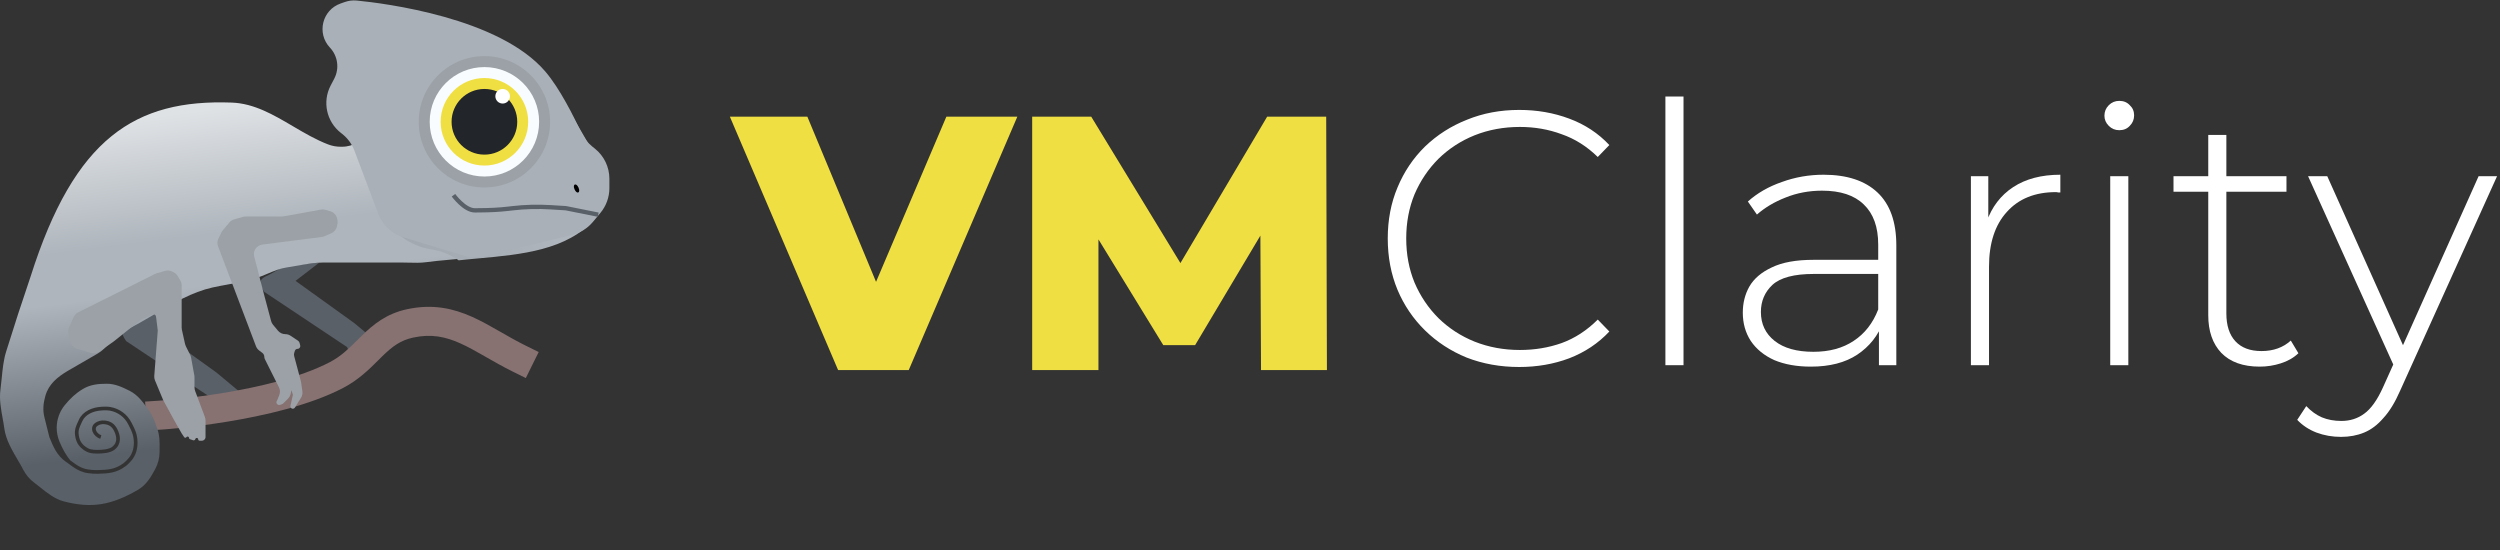 <svg width="259" height="57" viewBox="0 0 259 57" fill="none" xmlns="http://www.w3.org/2000/svg">
    <rect x="0" y="0" width="259" height="57" fill="#333333" stroke="none"/>
    <path d="M86.829 38.342L75.613 12.084H83.641L93.094 34.816H88.367L98.045 12.084H105.397L94.144 38.342H86.829Z" fill="#F0DF42"/>
    <path d="M106.934 38.342V12.084H113.049L123.927 29.939H120.701L131.279 12.084H137.394L137.469 38.342H130.642L130.567 22.475H131.729L123.815 35.754H120.514L112.374 22.475H113.799V38.342H106.934Z" fill="#F0DF42"/>
    <path d="M157.388 38.021C155.438 38.021 153.624 37.696 151.949 37.046C150.298 36.37 148.861 35.433 147.635 34.232C146.41 33.032 145.459 31.632 144.784 30.031C144.109 28.406 143.771 26.63 143.771 24.704C143.771 22.779 144.109 21.016 144.784 19.415C145.459 17.79 146.41 16.377 147.635 15.177C148.886 13.976 150.336 13.051 151.986 12.401C153.637 11.726 155.438 11.388 157.388 11.388C159.239 11.388 160.964 11.688 162.565 12.288C164.19 12.888 165.578 13.801 166.728 15.027L165.528 16.264C164.403 15.164 163.152 14.376 161.777 13.901C160.427 13.401 158.989 13.151 157.463 13.151C155.788 13.151 154.225 13.438 152.774 14.014C151.349 14.589 150.098 15.402 149.023 16.452C147.973 17.502 147.148 18.728 146.547 20.128C145.972 21.529 145.685 23.054 145.685 24.704C145.685 26.355 145.972 27.88 146.547 29.281C147.148 30.681 147.973 31.907 149.023 32.957C150.098 34.007 151.349 34.82 152.774 35.395C154.225 35.97 155.788 36.258 157.463 36.258C158.989 36.258 160.427 36.02 161.777 35.545C163.152 35.045 164.403 34.232 165.528 33.107L166.728 34.345C165.578 35.57 164.19 36.495 162.565 37.121C160.964 37.721 159.239 38.021 157.388 38.021Z" fill="white"/>
    <path d="M172.536 37.834V10H174.412V37.834H172.536Z" fill="white"/>
    <path d="M194.658 37.834V33.37L194.583 32.694V25.342C194.583 23.517 194.083 22.129 193.083 21.178C192.107 20.228 190.669 19.753 188.769 19.753C187.418 19.753 186.155 19.991 184.98 20.466C183.83 20.916 182.842 21.503 182.017 22.229L181.079 20.878C182.054 20.003 183.23 19.328 184.605 18.853C185.98 18.352 187.418 18.102 188.919 18.102C191.345 18.102 193.208 18.715 194.508 19.941C195.808 21.166 196.459 22.991 196.459 25.417V37.834H194.658ZM187.606 37.983C186.155 37.983 184.893 37.758 183.817 37.308C182.767 36.833 181.954 36.17 181.379 35.32C180.829 34.47 180.554 33.495 180.554 32.394C180.554 31.394 180.779 30.494 181.229 29.694C181.704 28.868 182.479 28.206 183.555 27.705C184.63 27.18 186.068 26.918 187.868 26.918H195.071V28.381H187.906C185.88 28.381 184.455 28.756 183.63 29.506C182.829 30.256 182.429 31.194 182.429 32.319C182.429 33.57 182.904 34.57 183.855 35.32C184.805 36.07 186.143 36.446 187.868 36.446C189.519 36.446 190.907 36.07 192.032 35.32C193.183 34.57 194.033 33.482 194.583 32.057L195.108 33.332C194.583 34.758 193.683 35.895 192.407 36.746C191.157 37.571 189.556 37.983 187.606 37.983Z" fill="white"/>
    <path d="M204.186 37.834V18.253H205.987V23.617L205.799 23.017C206.349 21.441 207.275 20.228 208.575 19.378C209.875 18.528 211.501 18.102 213.452 18.102V19.941C213.377 19.941 213.301 19.941 213.226 19.941C213.151 19.916 213.076 19.903 213.001 19.903C210.826 19.903 209.125 20.591 207.9 21.966C206.674 23.317 206.062 25.205 206.062 27.63V37.834H204.186Z" fill="white"/>
    <path d="M218.619 37.834V18.253H220.495V37.834H218.619ZM219.557 13.489C219.132 13.489 218.769 13.338 218.469 13.038C218.169 12.738 218.019 12.388 218.019 11.988C218.019 11.563 218.169 11.2 218.469 10.9C218.769 10.6 219.132 10.45 219.557 10.45C220.007 10.45 220.37 10.6 220.645 10.9C220.945 11.175 221.095 11.525 221.095 11.951C221.095 12.376 220.945 12.738 220.645 13.038C220.37 13.338 220.007 13.489 219.557 13.489Z" fill="white"/>
    <path d="M234.102 37.983C232.376 37.983 231.051 37.508 230.126 36.558C229.225 35.608 228.775 34.307 228.775 32.657V13.976H230.651V32.469C230.651 33.72 230.963 34.682 231.589 35.358C232.214 36.033 233.114 36.37 234.289 36.37C235.515 36.37 236.528 36.008 237.328 35.283L238.116 36.596C237.615 37.071 237.003 37.421 236.278 37.646C235.577 37.871 234.852 37.983 234.102 37.983ZM225.174 19.866V18.253H236.878V19.866H225.174Z" fill="white"/>
    <path d="M242.53 45.261C241.629 45.261 240.779 45.111 239.979 44.811C239.204 44.511 238.541 44.073 237.991 43.498L238.929 42.072C239.429 42.597 239.966 42.985 240.541 43.235C241.142 43.485 241.817 43.61 242.567 43.61C243.467 43.61 244.255 43.36 244.93 42.86C245.631 42.36 246.281 41.447 246.881 40.122L248.231 37.121L248.494 36.783L256.784 18.253H258.697L248.644 40.497C248.119 41.697 247.544 42.635 246.918 43.31C246.318 44.01 245.656 44.511 244.93 44.811C244.205 45.111 243.405 45.261 242.53 45.261ZM248.194 38.321L239.116 18.253H241.104L249.357 36.671L248.194 38.321Z" fill="white"/>
    <path d="M30.619 29.098L33.093 27.195L29.477 27.575L27.764 28.527C27.764 28.527 27.143 28.754 27.002 29.098C26.825 29.533 27.383 30.24 27.383 30.24L35.949 35.95L36.139 36.331C36.139 36.331 36.037 36.704 36.139 36.902C36.237 37.093 36.44 36.957 36.633 36.751L36.52 36.902C36.52 36.902 36.593 37.165 36.71 37.283C37.082 37.655 37.662 36.331 37.662 36.331C37.662 36.331 37.153 37.555 37.662 37.664C37.987 37.733 38.423 37.283 38.423 37.283L39.375 36.331L38.994 35.379L36.71 33.476L30.619 29.098Z" fill="#596068"/>
    <path d="M16.319 34.205L18.794 32.302L15.177 32.682L13.464 33.634C13.464 33.634 12.843 33.861 12.703 34.205C12.525 34.641 13.083 35.347 13.083 35.347L21.649 41.058L21.839 41.438C21.839 41.438 21.737 41.812 21.839 42.01C21.938 42.2 22.14 42.065 22.333 41.858L22.22 42.01C22.22 42.01 22.293 42.273 22.41 42.39C22.782 42.762 23.362 41.438 23.362 41.438C23.362 41.438 22.853 42.662 23.362 42.771C23.687 42.841 24.123 42.39 24.123 42.39L25.075 41.438L24.695 40.487L22.41 38.583L16.319 34.205Z" fill="#596068"/>
    <path fill-rule="evenodd" clip-rule="evenodd" d="M15.032 41.604L15.228 44.604L16.728 44.506L16.63 43.006C16.728 44.506 16.728 44.506 16.728 44.506L16.732 44.506L16.739 44.505L16.768 44.504C16.792 44.502 16.828 44.499 16.874 44.496C16.966 44.489 17.1 44.479 17.272 44.465C17.616 44.436 18.112 44.392 18.726 44.328C19.952 44.201 21.656 43.996 23.568 43.682C27.345 43.062 32.109 41.993 35.571 40.178C37.159 39.346 38.275 38.233 39.175 37.335C39.328 37.182 39.475 37.036 39.616 36.898C40.611 35.931 41.464 35.256 42.828 34.968C44.708 34.572 46.162 34.888 47.683 35.569C48.474 35.923 49.268 36.37 50.171 36.886C50.238 36.924 50.305 36.963 50.373 37.002C51.206 37.479 52.122 38.003 53.126 38.5L54.474 39.166L55.807 36.471L54.459 35.805C53.54 35.35 52.699 34.869 51.855 34.385C51.791 34.349 51.728 34.313 51.664 34.276C50.772 33.766 49.856 33.248 48.912 32.825C46.965 31.953 44.857 31.468 42.208 32.026C40.006 32.49 38.65 33.644 37.521 34.742C37.34 34.917 37.167 35.089 36.999 35.255C36.099 36.148 35.329 36.91 34.175 37.515C31.166 39.093 26.807 40.103 23.081 40.715C21.241 41.017 19.598 41.215 18.415 41.338C17.825 41.399 17.35 41.441 17.025 41.468C16.862 41.481 16.737 41.491 16.654 41.497C16.612 41.5 16.581 41.502 16.56 41.504L16.538 41.505L16.532 41.506L15.032 41.604Z" fill="#877171"/>
    <path fill-rule="evenodd" clip-rule="evenodd" d="M38.234 11.205C38.234 10.725 40.252 11.052 40.895 11.169C42.51 11.461 44.185 12.23 45.657 12.918C46.35 13.242 47.423 13.986 47.972 14.378C48.486 14.745 49.085 14.991 49.674 15.233C49.859 15.309 50.044 15.385 50.224 15.464C50.967 15.789 51.587 16.342 51.993 17.044L53.297 19.297C53.613 19.841 53.819 20.457 54.023 21.063C54.1 21.293 54.177 21.522 54.259 21.746C54.589 22.64 54.403 23.644 53.776 24.361C51.977 26.417 48.91 26.696 46.203 26.943C45.506 27.006 44.833 27.067 44.212 27.156C43.575 27.247 42.914 27.228 42.262 27.21C41.995 27.202 41.728 27.195 41.466 27.195H35.326H33.555C32.668 27.195 31.764 27.355 30.873 27.512C30.483 27.581 30.096 27.65 29.714 27.705C29.035 27.802 28.378 28.077 27.735 28.347C27.514 28.44 27.295 28.532 27.077 28.616C25.984 29.036 24.779 29.257 23.595 29.474C23.062 29.572 22.533 29.668 22.021 29.782C19.907 30.252 17.968 31.398 16.044 32.535C14.988 33.159 13.936 33.781 12.862 34.286C12.257 34.571 11.817 35.044 11.376 35.517C10.989 35.933 10.602 36.349 10.103 36.638L7.017 38.425C5.965 39.056 5.056 39.767 4.7 41.012C4.492 41.742 4.412 42.473 4.599 43.221L5.113 45.278C5.509 46.267 5.901 47.199 6.817 47.833L7.064 48.005C7.074 48.015 7.084 48.025 7.096 48.033L7.566 48.373C8.029 48.707 8.564 48.95 9.143 49.023C9.443 49.061 9.783 49.092 10.067 49.084C11.224 49.055 12.055 49.013 13.031 48.285C13.245 48.126 13.459 47.901 13.64 47.685C14.076 47.167 14.25 46.503 14.25 45.851C14.25 45.319 14.126 44.794 13.889 44.319L13.624 43.79C13.514 43.57 13.377 43.364 13.217 43.176C12.601 42.458 11.684 42.071 10.74 42.13L10.472 42.147C9.563 42.203 8.583 42.595 8.176 43.485C8.149 43.545 8.122 43.604 8.095 43.661C7.879 44.121 7.695 44.515 7.78 45.114C7.825 45.425 7.9 45.693 8.035 45.934C8.171 46.176 8.36 46.38 8.616 46.572C8.85 46.748 9.07 46.855 9.308 46.916C9.543 46.977 9.787 46.991 10.063 46.991C10.336 46.991 10.672 46.981 10.996 46.925C11.317 46.871 11.648 46.768 11.896 46.567C12.24 46.288 12.402 45.934 12.421 45.552C12.441 45.179 12.324 44.791 12.135 44.428C11.999 44.168 11.828 43.962 11.608 43.816C11.388 43.67 11.133 43.59 10.84 43.565C10.461 43.532 10.151 43.63 9.904 43.787C9.728 43.9 9.613 44.052 9.564 44.226C9.516 44.398 9.536 44.576 9.597 44.737C9.72 45.054 10.016 45.336 10.383 45.458L10.504 45.097C10.236 45.008 10.031 44.804 9.953 44.6C9.914 44.5 9.909 44.407 9.931 44.329C9.952 44.254 10.003 44.176 10.109 44.108C10.29 43.993 10.518 43.919 10.807 43.944C11.05 43.965 11.241 44.029 11.397 44.133C11.553 44.237 11.685 44.389 11.797 44.604C11.967 44.93 12.056 45.249 12.041 45.533C12.027 45.809 11.914 46.062 11.656 46.272C11.483 46.412 11.228 46.5 10.932 46.55C10.64 46.6 10.33 46.61 10.063 46.61C9.797 46.61 9.591 46.596 9.403 46.547C9.219 46.5 9.043 46.417 8.844 46.267C8.621 46.1 8.472 45.934 8.368 45.748C8.263 45.561 8.197 45.342 8.157 45.06C8.089 44.578 8.224 44.286 8.441 43.821C8.467 43.765 8.494 43.706 8.523 43.643C8.845 42.937 9.653 42.579 10.496 42.526L10.764 42.51C11.589 42.458 12.39 42.797 12.928 43.424C13.068 43.588 13.187 43.768 13.284 43.96L13.548 44.489C13.759 44.912 13.87 45.378 13.87 45.851C13.87 46.439 13.712 47.008 13.349 47.44C13.174 47.648 12.983 47.847 12.804 47.98C11.93 48.631 11.208 48.674 10.058 48.704C9.803 48.71 9.485 48.683 9.191 48.645C8.687 48.582 8.211 48.369 7.789 48.064L7.319 47.725C7.308 47.717 7.296 47.71 7.285 47.705C6.836 47.151 6.495 46.535 6.176 45.79C5.977 45.326 5.875 44.827 5.875 44.323C5.875 43.463 6.172 42.63 6.717 41.964C7.269 41.29 7.83 40.754 8.587 40.3C9.361 39.835 10.19 39.757 11.067 39.757C11.936 39.757 12.664 40.107 13.42 40.484C14.264 40.907 14.784 41.627 15.316 42.365C15.363 42.429 15.41 42.495 15.457 42.559C15.804 43.036 15.999 43.59 16.193 44.142C16.23 44.247 16.267 44.352 16.305 44.457C16.546 45.118 16.541 45.806 16.536 46.496C16.535 46.595 16.534 46.694 16.534 46.792C16.534 47.422 16.378 48.042 16.079 48.597C15.614 49.462 15.141 50.261 14.255 50.767C11.584 52.294 9.557 52.718 6.595 51.939C5.673 51.696 4.89 51.07 4.138 50.467C3.93 50.301 3.725 50.137 3.521 49.984C3.065 49.642 2.693 49.203 2.429 48.699C2.25 48.355 2.044 48.004 1.835 47.645C1.238 46.625 0.608 45.549 0.455 44.429C0.408 44.079 0.342 43.718 0.276 43.352C0.098 42.366 -0.087 41.343 0.044 40.385C0.097 39.997 0.136 39.599 0.176 39.197C0.269 38.249 0.363 37.282 0.645 36.398L1.877 32.524L3.176 28.629C7.728 14.276 14.011 10.265 24.005 10.628C26.327 10.713 28.32 11.885 30.337 13.072C31.522 13.769 32.715 14.471 33.989 14.961C34.404 15.121 34.845 15.203 35.29 15.203H35.424C36.016 15.203 36.597 15.036 37.099 14.722L37.131 14.702C37.603 14.407 37.985 13.987 38.234 13.489V11.205Z" fill="url(#paint0_linear_527_3096)"/>
    <path d="M27.176 25.337L33.336 24.547C33.428 24.536 33.517 24.511 33.603 24.475L34.323 24.166C34.626 24.036 34.845 23.766 34.91 23.443L34.958 23.203C34.984 23.073 34.984 22.94 34.958 22.811L34.926 22.653C34.853 22.286 34.581 21.991 34.22 21.888L33.699 21.738C33.551 21.696 33.396 21.689 33.245 21.716L29.375 22.42C29.316 22.43 29.256 22.436 29.197 22.436H25.429C25.337 22.436 25.244 22.449 25.155 22.474L24.253 22.732C24.06 22.787 23.888 22.899 23.76 23.053L23.079 23.869C23.03 23.929 22.988 23.993 22.953 24.062L22.63 24.709C22.505 24.959 22.491 25.249 22.59 25.511L26.519 35.87C26.586 36.047 26.702 36.201 26.854 36.315L27.176 36.557C27.306 36.654 27.383 36.808 27.383 36.971C27.383 37.051 27.402 37.13 27.438 37.202L28.895 40.117C29.023 40.373 29.036 40.671 28.93 40.936L28.73 41.435C28.72 41.459 28.708 41.481 28.693 41.501C28.525 41.725 28.746 42.031 29.012 41.943L29.208 41.877C29.26 41.86 29.307 41.831 29.345 41.793L29.842 41.296C29.977 41.161 30.07 40.991 30.111 40.806L30.196 40.424L30.344 40.9L30.091 42.04C30.066 42.153 30.121 42.268 30.224 42.32C30.34 42.378 30.481 42.338 30.55 42.228L31.187 41.209C31.312 41.009 31.362 40.771 31.329 40.538L31.19 39.567L30.474 36.883C30.445 36.771 30.448 36.654 30.485 36.544L30.554 36.336C30.593 36.219 30.702 36.141 30.825 36.141C31.01 36.141 31.146 35.966 31.102 35.786L31.044 35.556C31.015 35.442 30.946 35.343 30.848 35.279L30.106 34.784C29.944 34.676 29.754 34.618 29.559 34.618C29.266 34.618 28.988 34.488 28.8 34.263L28.286 33.645C28.193 33.534 28.125 33.403 28.088 33.263L27.383 30.621L26.336 26.58C26.184 25.997 26.579 25.414 27.176 25.337Z" fill="#9BA1A6"/>
    <path fill-rule="evenodd" clip-rule="evenodd" d="M37.085 5.116V1.933C37.085 1.175 40.269 1.691 41.284 1.875C43.833 2.336 46.474 3.549 48.797 4.635C49.89 5.147 51.584 6.319 52.45 6.938C53.261 7.518 54.205 7.905 55.135 8.287C55.427 8.407 55.718 8.526 56.003 8.651C57.175 9.164 58.152 10.037 58.793 11.144L60.851 14.699C61.348 15.558 61.674 16.529 61.995 17.484C62.117 17.848 62.239 18.21 62.369 18.562C62.889 19.974 62.596 21.556 61.605 22.689C58.767 25.932 53.929 26.373 49.657 26.762C48.925 26.828 48.208 26.893 47.522 26.971C46.695 26.395 45.731 25.996 44.678 25.831C42.385 25.473 40.414 23.981 39.584 21.814C39.215 20.849 38.85 19.826 38.597 18.95C37.094 13.736 37.096 5.136 37.096 5.136L37.085 5.116Z" fill="url(#paint1_linear_527_3096)"/>
    <path d="M48.037 26.492L41.772 24.578C40.588 24.216 39.638 23.326 39.2 22.168L36.714 15.598C36.456 14.916 36.017 14.318 35.444 13.868L35.306 13.76C33.821 12.593 33.38 10.533 34.256 8.861L34.625 8.156C35.181 7.096 35.002 5.8 34.18 4.93C32.786 3.454 33.375 1.03 35.292 0.36L35.717 0.211C36.114 0.072 36.535 0.015 36.954 0.056C39.831 0.338 51.714 1.82 56.493 7.406C58.01 9.178 59.476 12.14 60.167 13.634C60.445 14.237 60.85 14.773 61.369 15.188L61.632 15.398C62.581 16.157 63.133 17.306 63.133 18.521V19.492C63.133 20.428 62.805 21.334 62.206 22.053L61.422 22.992C60.875 23.65 60.131 24.114 59.299 24.317L50.155 26.552C49.456 26.723 48.724 26.703 48.037 26.492Z" fill="#A9B0B7"/>
    <path fill-rule="evenodd" clip-rule="evenodd" d="M48.303 21.754C48.583 21.911 48.898 22.024 49.223 22.017C49.39 22.014 49.575 22.012 49.763 22.011C50.748 22.005 51.737 21.96 52.721 21.844L53.063 21.804C54.382 21.649 55.711 21.612 57.035 21.695L58.591 21.792L61.934 22.461L62.022 22.022L58.649 21.347L57.063 21.248C55.712 21.164 54.356 21.201 53.011 21.359L52.668 21.399C51.705 21.513 50.734 21.558 49.76 21.563C49.571 21.564 49.383 21.566 49.214 21.57C48.998 21.575 48.763 21.498 48.522 21.363C48.282 21.229 48.051 21.045 47.846 20.855C47.642 20.665 47.47 20.474 47.349 20.331C47.288 20.259 47.241 20.199 47.208 20.158C47.192 20.137 47.18 20.121 47.172 20.11L47.163 20.098L47.161 20.096L47.161 20.095C47.161 20.095 47.161 20.095 46.98 20.227C46.799 20.358 46.799 20.359 46.799 20.359L46.799 20.359L46.8 20.36L46.803 20.364L46.814 20.379C46.824 20.392 46.837 20.41 46.855 20.432C46.89 20.478 46.942 20.542 47.007 20.619C47.136 20.773 47.321 20.978 47.541 21.183C47.761 21.387 48.022 21.596 48.303 21.754Z" fill="#596068"/>
    <ellipse cx="50.185" cy="12.618" rx="6.803" ry="6.803" fill="#9BA1A6"/>
    <ellipse cx="50.185" cy="12.618" rx="5.669" ry="5.669" fill="#F9FCFE"/>
    <ellipse cx="50.185" cy="12.618" rx="4.535" ry="4.535" fill="#F0DF42"/>
    <ellipse cx="50.185" cy="12.618" rx="3.402" ry="3.402" fill="#222529"/>
    <ellipse cx="52.075" cy="9.972" rx="0.756" ry="0.756" fill="white"/>
    <ellipse cx="59.73" cy="19.529" rx="0.224" ry="0.448" transform="rotate(-23.928 59.73 19.529)" fill="black"/>
    <path d="M16.07 28.378L8.099 32.364C7.892 32.468 7.727 32.64 7.633 32.852L7.151 33.936C7.064 34.132 7.042 34.35 7.088 34.559L7.271 35.383C7.349 35.734 7.61 36.016 7.954 36.121L9.405 36.568C9.7 36.659 10.02 36.608 10.273 36.432L11.776 35.379L14.525 33.18C14.595 33.124 14.673 33.077 14.756 33.042L15.799 32.595C15.898 32.552 16.013 32.574 16.09 32.651C16.131 32.692 16.157 32.746 16.165 32.804L16.331 34.137C16.34 34.204 16.341 34.271 16.336 34.338L16.154 36.712L15.982 38.947C15.97 39.104 15.995 39.262 16.056 39.408L16.915 41.471L18.057 43.564L18.819 44.897L19.08 45.289C19.137 45.374 19.262 45.373 19.319 45.289C19.396 45.172 19.58 45.225 19.58 45.365C19.58 45.427 19.619 45.481 19.677 45.5L20.014 45.612C20.092 45.639 20.178 45.603 20.216 45.529L20.256 45.448C20.325 45.31 20.532 45.359 20.532 45.513C20.532 45.593 20.597 45.658 20.677 45.658H20.912C21.122 45.658 21.293 45.488 21.293 45.278V44.897V43.555C21.293 43.435 21.271 43.316 21.229 43.204L20.215 40.498C20.172 40.386 20.151 40.267 20.151 40.147V39.086C20.151 39.026 20.145 38.966 20.135 38.907L19.796 37.043C19.779 36.95 19.749 36.859 19.706 36.774L19.254 35.87C19.218 35.797 19.19 35.72 19.172 35.64L18.842 34.154C18.826 34.083 18.819 34.01 18.819 33.937V31.192V29.565C18.819 29.384 18.769 29.206 18.676 29.051L18.397 28.586C18.299 28.423 18.157 28.291 17.987 28.206L17.834 28.13C17.61 28.018 17.353 27.994 17.112 28.063L16.243 28.311C16.183 28.328 16.126 28.351 16.07 28.378Z" fill="#9BA1A6"/>
    <defs>
        <linearGradient id="paint0_linear_527_3096" x1="27.382" y1="10.606" x2="31.717" y2="44.587" gradientUnits="userSpaceOnUse">
            <stop stop-color="#DFE2E5"/>
            <stop offset="0.375" stop-color="#AEB5BC"/>
            <stop offset="0.526" stop-color="#AEB5BC"/>
            <stop offset="1" stop-color="#596068"/>
        </linearGradient>
        <linearGradient id="paint1_linear_527_3096" x1="54.503" y1="19.385" x2="-22.585" y2="67.032" gradientUnits="userSpaceOnUse">
            <stop stop-color="#AEB5BC"/>
            <stop offset="1" stop-color="#596068"/>
        </linearGradient>
    </defs>
</svg>